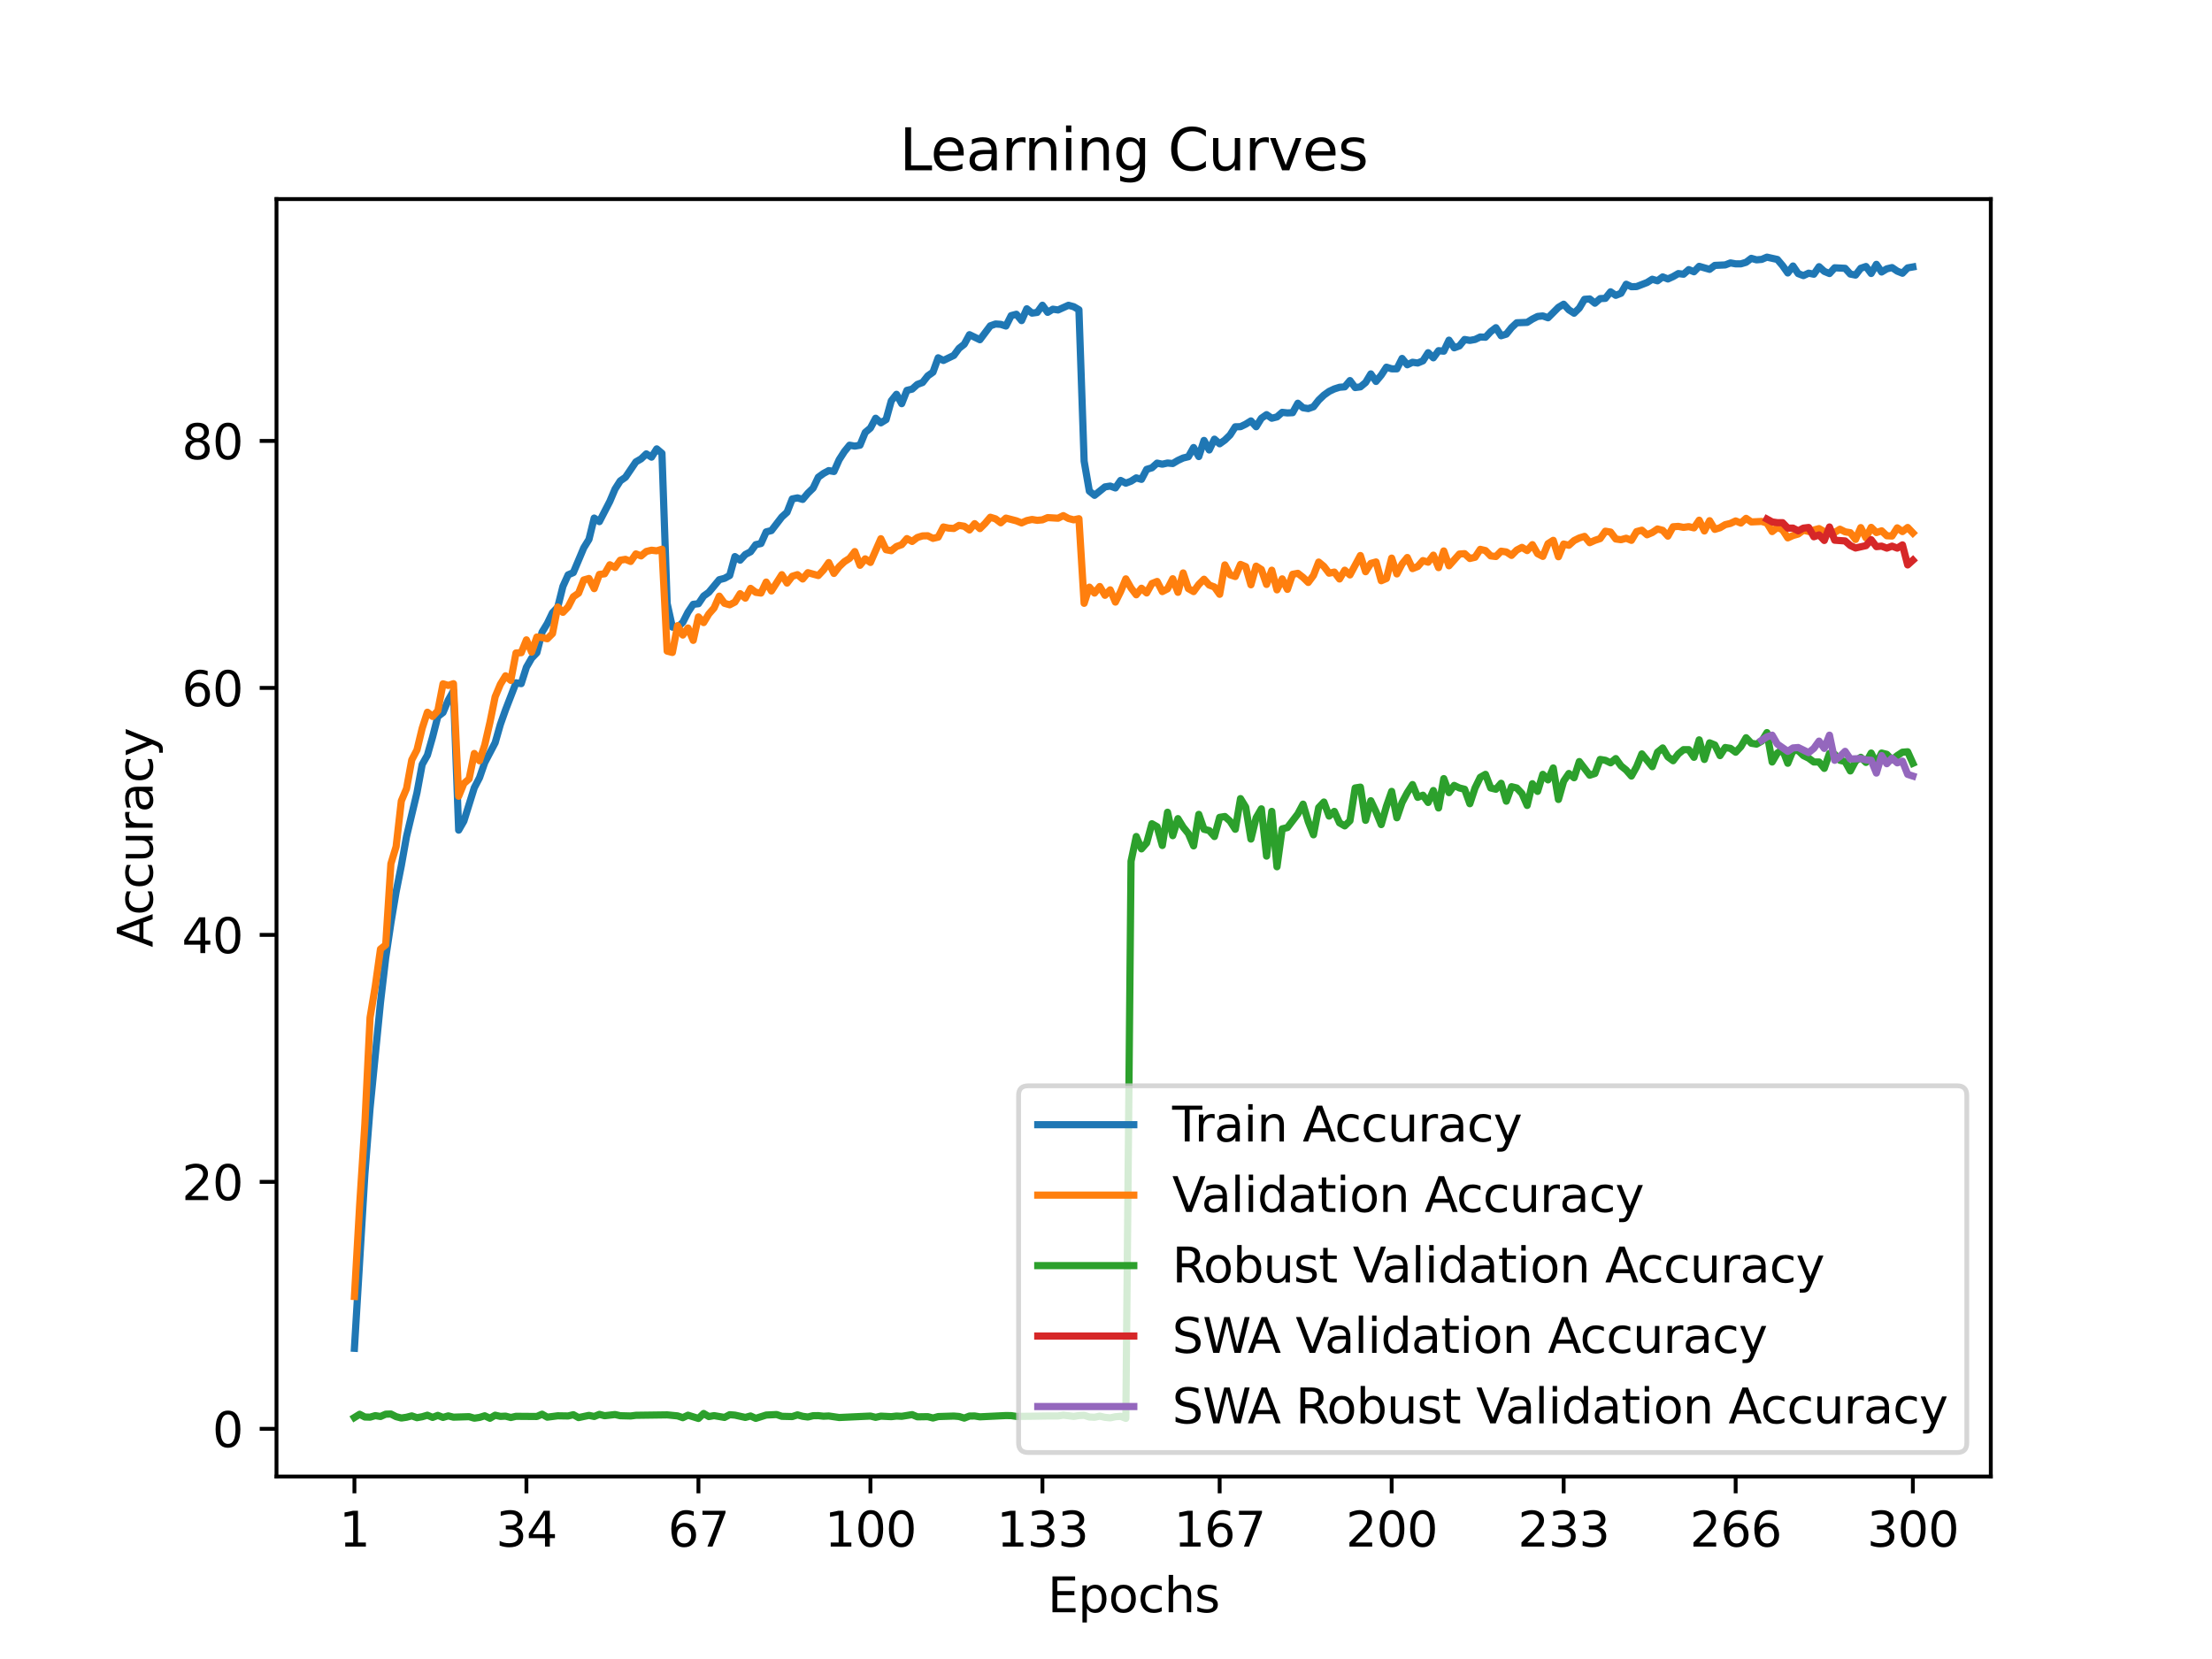 <?xml version="1.0" encoding="utf-8" standalone="no"?>
<!DOCTYPE svg PUBLIC "-//W3C//DTD SVG 1.1//EN"
  "http://www.w3.org/Graphics/SVG/1.1/DTD/svg11.dtd">
<svg xmlns:xlink="http://www.w3.org/1999/xlink" width="460.8pt" height="345.6pt" viewBox="0 0 460.8 345.6" xmlns="http://www.w3.org/2000/svg" version="1.1">
 <defs>
  <style type="text/css">*{stroke-linejoin: round; stroke-linecap: butt}</style>
 </defs>
 <g id="figure_1">
  <g id="patch_1">
   <path d="M 0 345.6 
L 460.8 345.6 
L 460.8 0 
L 0 0 
z
" style="fill: #ffffff"/>
  </g>
  <g id="axes_1">
   <g id="patch_2">
    <path d="M 57.6 307.584 
L 414.72 307.584 
L 414.72 41.472 
L 57.6 41.472 
z
" style="fill: #ffffff"/>
   </g>
   <g id="matplotlib.axis_1">
    <g id="xtick_1">
     <g id="line2d_1">
      <defs>
       <path id="m3e222217f7" d="M 0 0 
L 0 3.5 
" style="stroke: #000000; stroke-width: 0.8"/>
      </defs>
      <g>
       <use xlink:href="#m3e222217f7" x="73.833" y="307.584" style="stroke: #000000; stroke-width: 0.8"/>
      </g>
     </g>
     <g id="text_1">
      <!-- 1 -->
      <g transform="translate(70.651 322.182) scale(0.1 -0.1)">
       <defs>
        <path id="DejaVuSans-31" d="M 794 531 
L 1825 531 
L 1825 4091 
L 703 3866 
L 703 4441 
L 1819 4666 
L 2450 4666 
L 2450 531 
L 3481 531 
L 3481 0 
L 794 0 
L 794 531 
z
" transform="scale(0.016)"/>
       </defs>
       <use xlink:href="#DejaVuSans-31"/>
      </g>
     </g>
    </g>
    <g id="xtick_2">
     <g id="line2d_2">
      <g>
       <use xlink:href="#m3e222217f7" x="109.664" y="307.584" style="stroke: #000000; stroke-width: 0.8"/>
      </g>
     </g>
     <g id="text_2">
      <!-- 34 -->
      <g transform="translate(103.302 322.182) scale(0.1 -0.1)">
       <defs>
        <path id="DejaVuSans-33" d="M 2597 2516 
Q 3050 2419 3304 2112 
Q 3559 1806 3559 1356 
Q 3559 666 3084 287 
Q 2609 -91 1734 -91 
Q 1441 -91 1130 -33 
Q 819 25 488 141 
L 488 750 
Q 750 597 1062 519 
Q 1375 441 1716 441 
Q 2309 441 2620 675 
Q 2931 909 2931 1356 
Q 2931 1769 2642 2001 
Q 2353 2234 1838 2234 
L 1294 2234 
L 1294 2753 
L 1863 2753 
Q 2328 2753 2575 2939 
Q 2822 3125 2822 3475 
Q 2822 3834 2567 4026 
Q 2313 4219 1838 4219 
Q 1578 4219 1281 4162 
Q 984 4106 628 3988 
L 628 4550 
Q 988 4650 1302 4700 
Q 1616 4750 1894 4750 
Q 2613 4750 3031 4423 
Q 3450 4097 3450 3541 
Q 3450 3153 3228 2886 
Q 3006 2619 2597 2516 
z
" transform="scale(0.016)"/>
        <path id="DejaVuSans-34" d="M 2419 4116 
L 825 1625 
L 2419 1625 
L 2419 4116 
z
M 2253 4666 
L 3047 4666 
L 3047 1625 
L 3713 1625 
L 3713 1100 
L 3047 1100 
L 3047 0 
L 2419 0 
L 2419 1100 
L 313 1100 
L 313 1709 
L 2253 4666 
z
" transform="scale(0.016)"/>
       </defs>
       <use xlink:href="#DejaVuSans-33"/>
       <use xlink:href="#DejaVuSans-34" x="63.623"/>
      </g>
     </g>
    </g>
    <g id="xtick_3">
     <g id="line2d_3">
      <g>
       <use xlink:href="#m3e222217f7" x="145.496" y="307.584" style="stroke: #000000; stroke-width: 0.8"/>
      </g>
     </g>
     <g id="text_3">
      <!-- 67 -->
      <g transform="translate(139.133 322.182) scale(0.1 -0.1)">
       <defs>
        <path id="DejaVuSans-36" d="M 2113 2584 
Q 1688 2584 1439 2293 
Q 1191 2003 1191 1497 
Q 1191 994 1439 701 
Q 1688 409 2113 409 
Q 2538 409 2786 701 
Q 3034 994 3034 1497 
Q 3034 2003 2786 2293 
Q 2538 2584 2113 2584 
z
M 3366 4563 
L 3366 3988 
Q 3128 4100 2886 4159 
Q 2644 4219 2406 4219 
Q 1781 4219 1451 3797 
Q 1122 3375 1075 2522 
Q 1259 2794 1537 2939 
Q 1816 3084 2150 3084 
Q 2853 3084 3261 2657 
Q 3669 2231 3669 1497 
Q 3669 778 3244 343 
Q 2819 -91 2113 -91 
Q 1303 -91 875 529 
Q 447 1150 447 2328 
Q 447 3434 972 4092 
Q 1497 4750 2381 4750 
Q 2619 4750 2861 4703 
Q 3103 4656 3366 4563 
z
" transform="scale(0.016)"/>
        <path id="DejaVuSans-37" d="M 525 4666 
L 3525 4666 
L 3525 4397 
L 1831 0 
L 1172 0 
L 2766 4134 
L 525 4134 
L 525 4666 
z
" transform="scale(0.016)"/>
       </defs>
       <use xlink:href="#DejaVuSans-36"/>
       <use xlink:href="#DejaVuSans-37" x="63.623"/>
      </g>
     </g>
    </g>
    <g id="xtick_4">
     <g id="line2d_4">
      <g>
       <use xlink:href="#m3e222217f7" x="181.327" y="307.584" style="stroke: #000000; stroke-width: 0.8"/>
      </g>
     </g>
     <g id="text_4">
      <!-- 100 -->
      <g transform="translate(171.783 322.182) scale(0.1 -0.1)">
       <defs>
        <path id="DejaVuSans-30" d="M 2034 4250 
Q 1547 4250 1301 3770 
Q 1056 3291 1056 2328 
Q 1056 1369 1301 889 
Q 1547 409 2034 409 
Q 2525 409 2770 889 
Q 3016 1369 3016 2328 
Q 3016 3291 2770 3770 
Q 2525 4250 2034 4250 
z
M 2034 4750 
Q 2819 4750 3233 4129 
Q 3647 3509 3647 2328 
Q 3647 1150 3233 529 
Q 2819 -91 2034 -91 
Q 1250 -91 836 529 
Q 422 1150 422 2328 
Q 422 3509 836 4129 
Q 1250 4750 2034 4750 
z
" transform="scale(0.016)"/>
       </defs>
       <use xlink:href="#DejaVuSans-31"/>
       <use xlink:href="#DejaVuSans-30" x="63.623"/>
       <use xlink:href="#DejaVuSans-30" x="127.246"/>
      </g>
     </g>
    </g>
    <g id="xtick_5">
     <g id="line2d_5">
      <g>
       <use xlink:href="#m3e222217f7" x="217.158" y="307.584" style="stroke: #000000; stroke-width: 0.8"/>
      </g>
     </g>
     <g id="text_5">
      <!-- 133 -->
      <g transform="translate(207.615 322.182) scale(0.1 -0.1)">
       <use xlink:href="#DejaVuSans-31"/>
       <use xlink:href="#DejaVuSans-33" x="63.623"/>
       <use xlink:href="#DejaVuSans-33" x="127.246"/>
      </g>
     </g>
    </g>
    <g id="xtick_6">
     <g id="line2d_6">
      <g>
       <use xlink:href="#m3e222217f7" x="254.076" y="307.584" style="stroke: #000000; stroke-width: 0.8"/>
      </g>
     </g>
     <g id="text_6">
      <!-- 167 -->
      <g transform="translate(244.532 322.182) scale(0.1 -0.1)">
       <use xlink:href="#DejaVuSans-31"/>
       <use xlink:href="#DejaVuSans-36" x="63.623"/>
       <use xlink:href="#DejaVuSans-37" x="127.246"/>
      </g>
     </g>
    </g>
    <g id="xtick_7">
     <g id="line2d_7">
      <g>
       <use xlink:href="#m3e222217f7" x="289.907" y="307.584" style="stroke: #000000; stroke-width: 0.8"/>
      </g>
     </g>
     <g id="text_7">
      <!-- 200 -->
      <g transform="translate(280.363 322.182) scale(0.1 -0.1)">
       <defs>
        <path id="DejaVuSans-32" d="M 1228 531 
L 3431 531 
L 3431 0 
L 469 0 
L 469 531 
Q 828 903 1448 1529 
Q 2069 2156 2228 2338 
Q 2531 2678 2651 2914 
Q 2772 3150 2772 3378 
Q 2772 3750 2511 3984 
Q 2250 4219 1831 4219 
Q 1534 4219 1204 4116 
Q 875 4013 500 3803 
L 500 4441 
Q 881 4594 1212 4672 
Q 1544 4750 1819 4750 
Q 2544 4750 2975 4387 
Q 3406 4025 3406 3419 
Q 3406 3131 3298 2873 
Q 3191 2616 2906 2266 
Q 2828 2175 2409 1742 
Q 1991 1309 1228 531 
z
" transform="scale(0.016)"/>
       </defs>
       <use xlink:href="#DejaVuSans-32"/>
       <use xlink:href="#DejaVuSans-30" x="63.623"/>
       <use xlink:href="#DejaVuSans-30" x="127.246"/>
      </g>
     </g>
    </g>
    <g id="xtick_8">
     <g id="line2d_8">
      <g>
       <use xlink:href="#m3e222217f7" x="325.739" y="307.584" style="stroke: #000000; stroke-width: 0.8"/>
      </g>
     </g>
     <g id="text_8">
      <!-- 233 -->
      <g transform="translate(316.195 322.182) scale(0.1 -0.1)">
       <use xlink:href="#DejaVuSans-32"/>
       <use xlink:href="#DejaVuSans-33" x="63.623"/>
       <use xlink:href="#DejaVuSans-33" x="127.246"/>
      </g>
     </g>
    </g>
    <g id="xtick_9">
     <g id="line2d_9">
      <g>
       <use xlink:href="#m3e222217f7" x="361.57" y="307.584" style="stroke: #000000; stroke-width: 0.8"/>
      </g>
     </g>
     <g id="text_9">
      <!-- 266 -->
      <g transform="translate(352.026 322.182) scale(0.1 -0.1)">
       <use xlink:href="#DejaVuSans-32"/>
       <use xlink:href="#DejaVuSans-36" x="63.623"/>
       <use xlink:href="#DejaVuSans-36" x="127.246"/>
      </g>
     </g>
    </g>
    <g id="xtick_10">
     <g id="line2d_10">
      <g>
       <use xlink:href="#m3e222217f7" x="398.487" y="307.584" style="stroke: #000000; stroke-width: 0.8"/>
      </g>
     </g>
     <g id="text_10">
      <!-- 300 -->
      <g transform="translate(388.944 322.182) scale(0.1 -0.1)">
       <use xlink:href="#DejaVuSans-33"/>
       <use xlink:href="#DejaVuSans-30" x="63.623"/>
       <use xlink:href="#DejaVuSans-30" x="127.246"/>
      </g>
     </g>
    </g>
    <g id="text_11">
     <!-- Epochs -->
     <g transform="translate(218.244 335.861) scale(0.1 -0.1)">
      <defs>
       <path id="DejaVuSans-45" d="M 628 4666 
L 3578 4666 
L 3578 4134 
L 1259 4134 
L 1259 2753 
L 3481 2753 
L 3481 2222 
L 1259 2222 
L 1259 531 
L 3634 531 
L 3634 0 
L 628 0 
L 628 4666 
z
" transform="scale(0.016)"/>
       <path id="DejaVuSans-70" d="M 1159 525 
L 1159 -1331 
L 581 -1331 
L 581 3500 
L 1159 3500 
L 1159 2969 
Q 1341 3281 1617 3432 
Q 1894 3584 2278 3584 
Q 2916 3584 3314 3078 
Q 3713 2572 3713 1747 
Q 3713 922 3314 415 
Q 2916 -91 2278 -91 
Q 1894 -91 1617 61 
Q 1341 213 1159 525 
z
M 3116 1747 
Q 3116 2381 2855 2742 
Q 2594 3103 2138 3103 
Q 1681 3103 1420 2742 
Q 1159 2381 1159 1747 
Q 1159 1113 1420 752 
Q 1681 391 2138 391 
Q 2594 391 2855 752 
Q 3116 1113 3116 1747 
z
" transform="scale(0.016)"/>
       <path id="DejaVuSans-6f" d="M 1959 3097 
Q 1497 3097 1228 2736 
Q 959 2375 959 1747 
Q 959 1119 1226 758 
Q 1494 397 1959 397 
Q 2419 397 2687 759 
Q 2956 1122 2956 1747 
Q 2956 2369 2687 2733 
Q 2419 3097 1959 3097 
z
M 1959 3584 
Q 2709 3584 3137 3096 
Q 3566 2609 3566 1747 
Q 3566 888 3137 398 
Q 2709 -91 1959 -91 
Q 1206 -91 779 398 
Q 353 888 353 1747 
Q 353 2609 779 3096 
Q 1206 3584 1959 3584 
z
" transform="scale(0.016)"/>
       <path id="DejaVuSans-63" d="M 3122 3366 
L 3122 2828 
Q 2878 2963 2633 3030 
Q 2388 3097 2138 3097 
Q 1578 3097 1268 2742 
Q 959 2388 959 1747 
Q 959 1106 1268 751 
Q 1578 397 2138 397 
Q 2388 397 2633 464 
Q 2878 531 3122 666 
L 3122 134 
Q 2881 22 2623 -34 
Q 2366 -91 2075 -91 
Q 1284 -91 818 406 
Q 353 903 353 1747 
Q 353 2603 823 3093 
Q 1294 3584 2113 3584 
Q 2378 3584 2631 3529 
Q 2884 3475 3122 3366 
z
" transform="scale(0.016)"/>
       <path id="DejaVuSans-68" d="M 3513 2113 
L 3513 0 
L 2938 0 
L 2938 2094 
Q 2938 2591 2744 2837 
Q 2550 3084 2163 3084 
Q 1697 3084 1428 2787 
Q 1159 2491 1159 1978 
L 1159 0 
L 581 0 
L 581 4863 
L 1159 4863 
L 1159 2956 
Q 1366 3272 1645 3428 
Q 1925 3584 2291 3584 
Q 2894 3584 3203 3211 
Q 3513 2838 3513 2113 
z
" transform="scale(0.016)"/>
       <path id="DejaVuSans-73" d="M 2834 3397 
L 2834 2853 
Q 2591 2978 2328 3040 
Q 2066 3103 1784 3103 
Q 1356 3103 1142 2972 
Q 928 2841 928 2578 
Q 928 2378 1081 2264 
Q 1234 2150 1697 2047 
L 1894 2003 
Q 2506 1872 2764 1633 
Q 3022 1394 3022 966 
Q 3022 478 2636 193 
Q 2250 -91 1575 -91 
Q 1294 -91 989 -36 
Q 684 19 347 128 
L 347 722 
Q 666 556 975 473 
Q 1284 391 1588 391 
Q 1994 391 2212 530 
Q 2431 669 2431 922 
Q 2431 1156 2273 1281 
Q 2116 1406 1581 1522 
L 1381 1569 
Q 847 1681 609 1914 
Q 372 2147 372 2553 
Q 372 3047 722 3315 
Q 1072 3584 1716 3584 
Q 2034 3584 2315 3537 
Q 2597 3491 2834 3397 
z
" transform="scale(0.016)"/>
      </defs>
      <use xlink:href="#DejaVuSans-45"/>
      <use xlink:href="#DejaVuSans-70" x="63.184"/>
      <use xlink:href="#DejaVuSans-6f" x="126.66"/>
      <use xlink:href="#DejaVuSans-63" x="187.842"/>
      <use xlink:href="#DejaVuSans-68" x="242.822"/>
      <use xlink:href="#DejaVuSans-73" x="306.201"/>
     </g>
    </g>
   </g>
   <g id="matplotlib.axis_2">
    <g id="ytick_1">
     <g id="line2d_11">
      <defs>
       <path id="m1fdce0467f" d="M 0 0 
L -3.5 0 
" style="stroke: #000000; stroke-width: 0.8"/>
      </defs>
      <g>
       <use xlink:href="#m1fdce0467f" x="57.6" y="297.652" style="stroke: #000000; stroke-width: 0.8"/>
      </g>
     </g>
     <g id="text_12">
      <!-- 0 -->
      <g transform="translate(44.237 301.452) scale(0.1 -0.1)">
       <use xlink:href="#DejaVuSans-30"/>
      </g>
     </g>
    </g>
    <g id="ytick_2">
     <g id="line2d_12">
      <g>
       <use xlink:href="#m1fdce0467f" x="57.6" y="246.203" style="stroke: #000000; stroke-width: 0.8"/>
      </g>
     </g>
     <g id="text_13">
      <!-- 20 -->
      <g transform="translate(37.875 250.002) scale(0.1 -0.1)">
       <use xlink:href="#DejaVuSans-32"/>
       <use xlink:href="#DejaVuSans-30" x="63.623"/>
      </g>
     </g>
    </g>
    <g id="ytick_3">
     <g id="line2d_13">
      <g>
       <use xlink:href="#m1fdce0467f" x="57.6" y="194.753" style="stroke: #000000; stroke-width: 0.8"/>
      </g>
     </g>
     <g id="text_14">
      <!-- 40 -->
      <g transform="translate(37.875 198.552) scale(0.1 -0.1)">
       <use xlink:href="#DejaVuSans-34"/>
       <use xlink:href="#DejaVuSans-30" x="63.623"/>
      </g>
     </g>
    </g>
    <g id="ytick_4">
     <g id="line2d_14">
      <g>
       <use xlink:href="#m1fdce0467f" x="57.6" y="143.303" style="stroke: #000000; stroke-width: 0.8"/>
      </g>
     </g>
     <g id="text_15">
      <!-- 60 -->
      <g transform="translate(37.875 147.102) scale(0.1 -0.1)">
       <use xlink:href="#DejaVuSans-36"/>
       <use xlink:href="#DejaVuSans-30" x="63.623"/>
      </g>
     </g>
    </g>
    <g id="ytick_5">
     <g id="line2d_15">
      <g>
       <use xlink:href="#m1fdce0467f" x="57.6" y="91.853" style="stroke: #000000; stroke-width: 0.8"/>
      </g>
     </g>
     <g id="text_16">
      <!-- 80 -->
      <g transform="translate(37.875 95.652) scale(0.1 -0.1)">
       <defs>
        <path id="DejaVuSans-38" d="M 2034 2216 
Q 1584 2216 1326 1975 
Q 1069 1734 1069 1313 
Q 1069 891 1326 650 
Q 1584 409 2034 409 
Q 2484 409 2743 651 
Q 3003 894 3003 1313 
Q 3003 1734 2745 1975 
Q 2488 2216 2034 2216 
z
M 1403 2484 
Q 997 2584 770 2862 
Q 544 3141 544 3541 
Q 544 4100 942 4425 
Q 1341 4750 2034 4750 
Q 2731 4750 3128 4425 
Q 3525 4100 3525 3541 
Q 3525 3141 3298 2862 
Q 3072 2584 2669 2484 
Q 3125 2378 3379 2068 
Q 3634 1759 3634 1313 
Q 3634 634 3220 271 
Q 2806 -91 2034 -91 
Q 1263 -91 848 271 
Q 434 634 434 1313 
Q 434 1759 690 2068 
Q 947 2378 1403 2484 
z
M 1172 3481 
Q 1172 3119 1398 2916 
Q 1625 2713 2034 2713 
Q 2441 2713 2670 2916 
Q 2900 3119 2900 3481 
Q 2900 3844 2670 4047 
Q 2441 4250 2034 4250 
Q 1625 4250 1398 4047 
Q 1172 3844 1172 3481 
z
" transform="scale(0.016)"/>
       </defs>
       <use xlink:href="#DejaVuSans-38"/>
       <use xlink:href="#DejaVuSans-30" x="63.623"/>
      </g>
     </g>
    </g>
    <g id="text_17">
     <!-- Accuracy -->
     <g transform="translate(31.795 197.356) rotate(-90) scale(0.1 -0.1)">
      <defs>
       <path id="DejaVuSans-41" d="M 2188 4044 
L 1331 1722 
L 3047 1722 
L 2188 4044 
z
M 1831 4666 
L 2547 4666 
L 4325 0 
L 3669 0 
L 3244 1197 
L 1141 1197 
L 716 0 
L 50 0 
L 1831 4666 
z
" transform="scale(0.016)"/>
       <path id="DejaVuSans-75" d="M 544 1381 
L 544 3500 
L 1119 3500 
L 1119 1403 
Q 1119 906 1312 657 
Q 1506 409 1894 409 
Q 2359 409 2629 706 
Q 2900 1003 2900 1516 
L 2900 3500 
L 3475 3500 
L 3475 0 
L 2900 0 
L 2900 538 
Q 2691 219 2414 64 
Q 2138 -91 1772 -91 
Q 1169 -91 856 284 
Q 544 659 544 1381 
z
M 1991 3584 
L 1991 3584 
z
" transform="scale(0.016)"/>
       <path id="DejaVuSans-72" d="M 2631 2963 
Q 2534 3019 2420 3045 
Q 2306 3072 2169 3072 
Q 1681 3072 1420 2755 
Q 1159 2438 1159 1844 
L 1159 0 
L 581 0 
L 581 3500 
L 1159 3500 
L 1159 2956 
Q 1341 3275 1631 3429 
Q 1922 3584 2338 3584 
Q 2397 3584 2469 3576 
Q 2541 3569 2628 3553 
L 2631 2963 
z
" transform="scale(0.016)"/>
       <path id="DejaVuSans-61" d="M 2194 1759 
Q 1497 1759 1228 1600 
Q 959 1441 959 1056 
Q 959 750 1161 570 
Q 1363 391 1709 391 
Q 2188 391 2477 730 
Q 2766 1069 2766 1631 
L 2766 1759 
L 2194 1759 
z
M 3341 1997 
L 3341 0 
L 2766 0 
L 2766 531 
Q 2569 213 2275 61 
Q 1981 -91 1556 -91 
Q 1019 -91 701 211 
Q 384 513 384 1019 
Q 384 1609 779 1909 
Q 1175 2209 1959 2209 
L 2766 2209 
L 2766 2266 
Q 2766 2663 2505 2880 
Q 2244 3097 1772 3097 
Q 1472 3097 1187 3025 
Q 903 2953 641 2809 
L 641 3341 
Q 956 3463 1253 3523 
Q 1550 3584 1831 3584 
Q 2591 3584 2966 3190 
Q 3341 2797 3341 1997 
z
" transform="scale(0.016)"/>
       <path id="DejaVuSans-79" d="M 2059 -325 
Q 1816 -950 1584 -1140 
Q 1353 -1331 966 -1331 
L 506 -1331 
L 506 -850 
L 844 -850 
Q 1081 -850 1212 -737 
Q 1344 -625 1503 -206 
L 1606 56 
L 191 3500 
L 800 3500 
L 1894 763 
L 2988 3500 
L 3597 3500 
L 2059 -325 
z
" transform="scale(0.016)"/>
      </defs>
      <use xlink:href="#DejaVuSans-41"/>
      <use xlink:href="#DejaVuSans-63" x="66.658"/>
      <use xlink:href="#DejaVuSans-63" x="121.639"/>
      <use xlink:href="#DejaVuSans-75" x="176.619"/>
      <use xlink:href="#DejaVuSans-72" x="239.998"/>
      <use xlink:href="#DejaVuSans-61" x="281.111"/>
      <use xlink:href="#DejaVuSans-63" x="342.391"/>
      <use xlink:href="#DejaVuSans-79" x="397.371"/>
     </g>
    </g>
   </g>
   <g id="line2d_16">
    <path d="M 73.833 280.873 
L 76.004 244.691 
L 77.09 230.851 
L 79.262 208.824 
L 80.348 199.544 
L 81.433 192.264 
L 82.519 185.788 
L 83.605 180.321 
L 84.691 174.224 
L 86.862 165.143 
L 87.948 159.259 
L 89.034 157.317 
L 90.12 153.516 
L 91.206 149.265 
L 92.291 148.429 
L 93.377 145.869 
L 94.463 143.933 
L 95.549 172.932 
L 96.635 171.047 
L 98.806 164.095 
L 99.892 162.011 
L 100.978 158.867 
L 103.149 154.725 
L 104.235 150.918 
L 105.321 147.85 
L 107.493 142.242 
L 108.578 142.415 
L 109.664 138.994 
L 110.75 137.11 
L 111.836 135.971 
L 112.922 131.682 
L 114.007 129.9 
L 115.093 127.649 
L 116.179 126.505 
L 117.265 122.157 
L 118.351 119.752 
L 119.436 119.282 
L 121.608 114.124 
L 122.694 112.362 
L 123.78 107.925 
L 124.865 108.664 
L 127.037 104.452 
L 128.123 101.886 
L 129.209 100.182 
L 130.294 99.423 
L 132.466 96.22 
L 133.552 95.59 
L 134.638 94.554 
L 135.723 95.23 
L 136.809 93.512 
L 137.895 94.432 
L 138.981 125.714 
L 140.067 130.64 
L 141.152 130.685 
L 142.238 129.656 
L 143.324 127.521 
L 144.41 125.894 
L 145.496 125.765 
L 146.581 124.164 
L 147.667 123.379 
L 149.839 120.761 
L 150.925 120.479 
L 152.01 119.887 
L 153.096 115.945 
L 154.182 116.691 
L 155.268 115.507 
L 156.354 114.948 
L 157.439 113.462 
L 158.525 113.224 
L 159.611 110.8 
L 160.697 110.529 
L 162.868 107.7 
L 163.954 106.716 
L 165.04 103.937 
L 166.126 103.719 
L 167.212 104.034 
L 168.297 102.741 
L 169.383 101.686 
L 170.469 99.41 
L 171.555 98.625 
L 172.641 98.034 
L 173.726 98.22 
L 174.812 95.77 
L 175.898 94.072 
L 176.984 92.741 
L 178.07 92.934 
L 179.155 92.741 
L 180.241 90.085 
L 181.327 89.171 
L 182.413 87.126 
L 183.499 88.084 
L 184.584 87.416 
L 185.67 83.499 
L 186.756 82.142 
L 187.842 84.091 
L 188.928 81.319 
L 190.013 81.062 
L 191.099 80.084 
L 192.185 79.685 
L 193.271 78.303 
L 194.357 77.531 
L 195.442 74.534 
L 196.528 75.087 
L 198.7 74.039 
L 199.786 72.566 
L 200.871 71.711 
L 201.957 69.723 
L 204.129 70.772 
L 206.3 67.877 
L 207.386 67.492 
L 208.472 67.569 
L 209.558 67.916 
L 210.644 65.749 
L 211.729 65.466 
L 212.815 66.784 
L 213.901 64.327 
L 214.987 65.228 
L 216.073 65.08 
L 217.158 63.588 
L 218.244 65.067 
L 219.33 64.411 
L 220.416 64.572 
L 222.587 63.594 
L 223.673 63.89 
L 224.759 64.52 
L 225.845 96.072 
L 226.931 102.31 
L 228.016 103.185 
L 230.188 101.429 
L 231.274 101.256 
L 232.36 101.648 
L 233.445 100.085 
L 234.531 100.657 
L 235.617 100.239 
L 236.703 99.551 
L 237.789 99.86 
L 238.875 97.776 
L 239.96 97.455 
L 241.046 96.477 
L 242.132 96.702 
L 243.218 96.458 
L 244.304 96.561 
L 245.389 95.911 
L 246.475 95.41 
L 247.561 95.146 
L 248.647 93.229 
L 249.733 95.107 
L 250.818 91.75 
L 251.904 93.737 
L 252.99 91.487 
L 254.076 92.451 
L 255.162 91.673 
L 256.247 90.612 
L 257.333 88.908 
L 258.419 88.888 
L 259.505 88.361 
L 260.591 87.686 
L 261.676 88.895 
L 262.762 87.133 
L 263.848 86.38 
L 264.934 87.126 
L 266.02 86.85 
L 267.105 85.898 
L 268.191 86.02 
L 269.277 85.969 
L 270.363 84.001 
L 271.449 84.946 
L 272.534 85.12 
L 273.62 84.74 
L 274.706 83.357 
L 275.792 82.316 
L 276.878 81.537 
L 277.963 81.023 
L 279.049 80.676 
L 280.135 80.586 
L 281.221 79.28 
L 282.307 80.734 
L 283.392 80.592 
L 284.478 79.692 
L 285.564 77.891 
L 286.65 79.46 
L 287.736 78.148 
L 288.821 76.489 
L 289.907 76.83 
L 290.993 76.836 
L 292.079 74.669 
L 293.165 75.987 
L 294.25 75.466 
L 295.336 75.621 
L 296.422 75.171 
L 297.508 73.473 
L 298.594 74.54 
L 299.679 73.055 
L 300.765 73.158 
L 301.851 70.862 
L 302.937 72.457 
L 304.023 72.058 
L 305.108 70.72 
L 306.194 70.913 
L 307.28 70.72 
L 308.366 70.199 
L 309.452 70.251 
L 310.537 69.093 
L 311.623 68.263 
L 312.709 69.942 
L 313.795 69.607 
L 314.881 68.257 
L 315.966 67.241 
L 318.138 67.157 
L 319.224 66.469 
L 320.31 65.922 
L 321.395 65.813 
L 322.481 66.199 
L 324.653 64.025 
L 325.739 63.376 
L 326.824 64.546 
L 327.91 65.247 
L 328.996 64.186 
L 330.082 62.353 
L 331.168 62.276 
L 332.253 63.163 
L 333.339 62.205 
L 334.425 62.154 
L 335.511 60.79 
L 336.597 61.523 
L 337.682 61.093 
L 338.768 59.215 
L 339.854 59.729 
L 340.94 59.697 
L 343.111 58.854 
L 344.197 58.173 
L 345.283 58.494 
L 346.369 57.684 
L 347.455 58.115 
L 348.54 57.62 
L 349.626 56.989 
L 350.712 57.124 
L 351.798 56.166 
L 352.884 56.61 
L 353.969 55.485 
L 356.141 56.108 
L 357.227 55.285 
L 359.398 55.189 
L 360.484 54.771 
L 361.57 54.964 
L 362.656 54.964 
L 363.742 54.642 
L 364.827 53.819 
L 365.913 54.128 
L 366.999 54.037 
L 368.085 53.568 
L 370.256 54.05 
L 371.342 55.33 
L 372.428 56.861 
L 373.514 55.414 
L 374.6 57.002 
L 375.685 57.414 
L 376.771 56.906 
L 377.857 57.124 
L 378.943 55.555 
L 380.029 56.533 
L 381.114 56.983 
L 382.2 55.787 
L 384.372 55.896 
L 385.458 57.092 
L 386.543 57.305 
L 387.629 55.89 
L 388.715 55.517 
L 389.801 56.97 
L 390.887 55.066 
L 391.972 56.661 
L 393.058 56.005 
L 394.144 55.742 
L 395.23 56.481 
L 396.316 56.919 
L 397.401 55.806 
L 398.487 55.613 
L 398.487 55.613 
" clip-path="url(#pd3b2eaaeaf)" style="fill: none; stroke: #1f77b4; stroke-width: 1.5; stroke-linecap: square"/>
   </g>
   <g id="line2d_17">
    <path d="M 73.833 270.075 
L 74.919 251.116 
L 76.004 234.241 
L 77.09 211.989 
L 78.176 205.429 
L 79.262 197.711 
L 80.348 196.837 
L 81.433 179.935 
L 82.519 176.359 
L 83.605 166.841 
L 84.691 164.269 
L 85.777 158.301 
L 86.862 156.217 
L 87.948 151.715 
L 89.034 148.371 
L 90.12 149.245 
L 91.206 148.062 
L 92.291 142.454 
L 93.377 142.788 
L 94.463 142.428 
L 95.549 165.864 
L 96.635 163.214 
L 97.72 162.262 
L 98.806 156.963 
L 99.892 158.481 
L 100.978 155.214 
L 102.064 150.48 
L 103.149 145.155 
L 104.235 142.557 
L 105.321 140.782 
L 106.407 141.734 
L 107.493 136.023 
L 108.578 135.971 
L 109.664 133.296 
L 110.75 135.843 
L 111.836 132.704 
L 112.922 132.807 
L 114.007 133.064 
L 115.093 131.984 
L 116.179 126.453 
L 117.265 127.559 
L 118.351 126.427 
L 119.436 124.318 
L 120.522 123.572 
L 121.608 120.819 
L 122.694 120.511 
L 123.78 122.62 
L 124.865 119.662 
L 125.951 119.533 
L 127.037 117.655 
L 128.123 118.221 
L 129.209 116.703 
L 130.294 116.523 
L 131.38 116.961 
L 132.466 115.391 
L 133.552 115.803 
L 134.638 114.877 
L 135.723 114.62 
L 136.809 114.748 
L 137.895 114.414 
L 138.981 135.637 
L 140.067 135.92 
L 141.152 130.338 
L 142.238 132.293 
L 143.324 130.826 
L 144.41 133.399 
L 145.496 128.511 
L 146.581 129.694 
L 147.667 127.894 
L 148.753 126.659 
L 149.839 124.189 
L 150.925 125.681 
L 152.01 125.99 
L 153.096 125.424 
L 154.182 123.675 
L 155.268 124.601 
L 156.354 122.569 
L 157.439 123.392 
L 158.525 123.546 
L 159.611 121.257 
L 160.697 123.109 
L 162.868 119.713 
L 163.954 121.463 
L 165.04 120.048 
L 166.126 119.713 
L 167.212 120.614 
L 168.297 119.302 
L 170.469 119.893 
L 171.555 118.736 
L 172.641 117.192 
L 173.726 119.456 
L 174.812 118.041 
L 175.898 117.012 
L 176.984 116.318 
L 178.07 114.903 
L 179.155 117.758 
L 180.241 116.42 
L 181.327 117.166 
L 183.499 112.227 
L 184.584 114.517 
L 185.67 114.723 
L 186.756 113.848 
L 187.842 113.462 
L 188.928 112.202 
L 190.013 112.793 
L 191.099 111.97 
L 192.185 111.636 
L 193.271 111.61 
L 194.357 112.15 
L 195.442 111.893 
L 196.528 109.783 
L 197.614 110.015 
L 198.7 110.092 
L 199.786 109.449 
L 200.871 109.629 
L 201.957 110.401 
L 203.043 109.089 
L 204.129 110.118 
L 205.215 109.037 
L 206.3 107.751 
L 207.386 108.086 
L 208.472 108.909 
L 209.558 107.931 
L 211.729 108.497 
L 212.815 108.934 
L 213.901 108.446 
L 214.987 108.214 
L 216.073 108.394 
L 217.158 108.291 
L 218.244 107.828 
L 220.416 107.957 
L 221.502 107.417 
L 222.587 108.008 
L 223.673 108.291 
L 224.759 108.06 
L 225.845 125.681 
L 226.931 122.311 
L 228.016 123.546 
L 229.102 122.183 
L 230.188 124.009 
L 231.274 122.877 
L 232.36 125.424 
L 233.445 123.238 
L 234.531 120.588 
L 235.617 122.491 
L 236.703 123.906 
L 237.789 122.543 
L 238.875 123.52 
L 239.96 121.565 
L 241.046 121.128 
L 242.132 123.238 
L 243.218 122.672 
L 244.304 120.562 
L 245.389 123.392 
L 246.475 119.353 
L 247.561 122.62 
L 248.647 123.238 
L 249.733 121.745 
L 250.818 120.665 
L 251.904 121.874 
L 252.99 122.286 
L 254.076 123.803 
L 255.162 117.681 
L 256.247 119.739 
L 257.333 120.099 
L 258.419 117.578 
L 259.505 118.041 
L 260.591 121.823 
L 261.676 117.938 
L 262.762 118.633 
L 263.848 121.745 
L 264.934 118.787 
L 266.02 122.877 
L 267.105 120.588 
L 268.191 122.774 
L 269.277 119.636 
L 270.363 119.43 
L 271.449 120.279 
L 272.534 121.334 
L 273.62 119.868 
L 274.706 117.089 
L 275.792 117.99 
L 276.878 119.405 
L 277.963 119.173 
L 279.049 120.614 
L 280.135 118.787 
L 281.221 119.765 
L 283.392 115.726 
L 284.478 119.096 
L 285.564 117.372 
L 286.65 117.064 
L 287.736 120.974 
L 288.821 120.511 
L 289.907 116.266 
L 290.993 119.559 
L 292.079 117.475 
L 293.165 116.137 
L 294.25 118.453 
L 295.336 118.015 
L 296.422 116.781 
L 297.508 117.115 
L 298.594 115.649 
L 299.679 118.247 
L 300.765 114.774 
L 301.851 117.861 
L 304.023 115.417 
L 305.108 115.34 
L 306.194 116.343 
L 307.28 116.086 
L 308.366 114.44 
L 309.452 114.697 
L 310.537 115.803 
L 311.623 115.932 
L 312.709 114.825 
L 313.795 114.98 
L 314.881 115.7 
L 315.966 114.594 
L 317.052 114.028 
L 318.138 114.697 
L 319.224 113.462 
L 320.31 115.34 
L 321.395 115.906 
L 322.481 113.256 
L 323.567 112.562 
L 324.653 115.983 
L 325.739 113.333 
L 326.824 113.591 
L 327.91 112.613 
L 328.996 112.073 
L 330.082 111.738 
L 331.168 113.05 
L 332.253 112.562 
L 333.339 112.202 
L 334.425 110.658 
L 335.511 110.838 
L 336.597 112.279 
L 337.682 112.433 
L 338.768 112.124 
L 339.854 112.562 
L 340.94 110.735 
L 342.026 110.452 
L 343.111 111.404 
L 344.197 110.941 
L 345.283 110.195 
L 346.369 110.478 
L 347.455 111.687 
L 348.54 109.732 
L 349.626 109.655 
L 350.712 109.861 
L 351.798 109.706 
L 352.884 109.963 
L 353.969 108.369 
L 355.055 110.607 
L 356.141 108.471 
L 357.227 110.272 
L 358.313 109.938 
L 359.398 109.295 
L 360.484 109.037 
L 361.57 108.523 
L 362.656 108.96 
L 363.742 107.983 
L 364.827 108.729 
L 366.999 108.626 
L 368.085 108.96 
L 369.171 110.735 
L 370.256 109.861 
L 371.342 110.375 
L 372.428 112.047 
L 373.514 111.558 
L 374.6 111.25 
L 375.685 110.452 
L 376.771 110.709 
L 378.943 110.118 
L 380.029 110.735 
L 381.114 110.658 
L 382.2 110.915 
L 383.286 110.246 
L 384.372 110.787 
L 385.458 110.967 
L 386.543 112.382 
L 387.629 109.912 
L 388.715 112.047 
L 389.801 109.861 
L 390.887 110.941 
L 391.972 110.581 
L 393.058 111.61 
L 394.144 111.661 
L 395.23 109.963 
L 396.316 110.735 
L 397.401 109.886 
L 398.487 111.018 
L 398.487 111.018 
" clip-path="url(#pd3b2eaaeaf)" style="fill: none; stroke: #ff7f0e; stroke-width: 1.5; stroke-linecap: square"/>
   </g>
   <g id="line2d_18">
    <path d="M 73.833 295.293 
L 74.919 294.619 
L 76.004 295.187 
L 77.09 295.222 
L 78.176 294.903 
L 79.262 295.08 
L 80.348 294.601 
L 81.433 294.566 
L 82.519 295.116 
L 83.605 295.399 
L 84.691 295.24 
L 85.777 294.956 
L 86.862 295.329 
L 87.948 295.133 
L 89.034 294.814 
L 90.12 295.275 
L 91.206 294.849 
L 92.291 295.275 
L 93.377 294.956 
L 94.463 295.222 
L 97.72 295.116 
L 98.806 295.435 
L 99.892 295.275 
L 100.978 294.938 
L 102.064 295.452 
L 103.149 294.814 
L 104.235 295.062 
L 105.321 295.009 
L 106.407 295.293 
L 107.493 295.045 
L 111.836 295.08 
L 112.922 294.601 
L 114.007 295.222 
L 116.179 294.938 
L 118.351 294.974 
L 119.436 294.708 
L 120.522 295.311 
L 122.694 294.849 
L 123.78 295.08 
L 124.865 294.637 
L 125.951 294.92 
L 128.123 294.672 
L 129.209 294.92 
L 131.38 294.974 
L 132.466 294.832 
L 138.981 294.743 
L 141.152 294.956 
L 142.238 295.329 
L 143.324 294.814 
L 145.496 295.488 
L 146.581 294.459 
L 147.667 295.098 
L 148.753 294.903 
L 150.925 295.275 
L 152.01 294.708 
L 153.096 294.796 
L 155.268 295.275 
L 156.354 294.974 
L 157.439 295.47 
L 159.611 294.779 
L 161.783 294.672 
L 162.868 295.045 
L 165.04 295.098 
L 166.126 294.743 
L 167.212 295.045 
L 168.297 295.187 
L 169.383 294.92 
L 170.469 294.903 
L 171.555 295.027 
L 172.641 294.974 
L 174.812 295.293 
L 181.327 294.991 
L 182.413 295.258 
L 183.499 295.009 
L 185.67 295.116 
L 186.756 294.991 
L 187.842 295.045 
L 190.013 294.69 
L 191.099 295.151 
L 193.271 295.116 
L 194.357 295.399 
L 195.442 295.098 
L 198.7 294.991 
L 199.786 295.08 
L 200.871 295.417 
L 201.957 294.991 
L 203.043 294.974 
L 204.129 295.151 
L 209.558 294.885 
L 210.644 294.903 
L 211.729 295.062 
L 214.987 295.027 
L 218.244 294.974 
L 220.416 294.974 
L 221.502 294.796 
L 223.673 295.062 
L 224.759 294.885 
L 225.845 294.832 
L 226.931 295.187 
L 228.016 295.24 
L 229.102 295.009 
L 230.188 295.258 
L 231.274 295.364 
L 232.36 295.133 
L 233.445 295.045 
L 234.531 295.47 
L 235.617 179.407 
L 236.703 174.262 
L 237.789 176.834 
L 238.875 175.592 
L 239.96 171.6 
L 241.046 172.221 
L 242.132 176.124 
L 243.218 169.205 
L 244.304 174.084 
L 245.389 170.536 
L 246.475 172.31 
L 247.561 173.641 
L 248.647 176.213 
L 249.733 169.649 
L 250.818 172.754 
L 251.904 173.02 
L 252.99 174.262 
L 254.076 170.27 
L 255.162 170.092 
L 256.247 171.068 
L 257.333 172.754 
L 258.419 166.367 
L 259.505 168.141 
L 260.591 174.794 
L 261.676 170.358 
L 262.762 168.496 
L 263.848 178.342 
L 264.934 169.028 
L 266.02 180.56 
L 267.105 172.665 
L 268.191 172.399 
L 270.363 169.56 
L 271.449 167.52 
L 272.534 171.157 
L 273.62 173.907 
L 274.706 168.23 
L 275.792 167.076 
L 276.878 170.004 
L 277.963 169.028 
L 279.049 171.423 
L 280.135 172.044 
L 281.221 170.979 
L 282.307 164.149 
L 283.392 163.972 
L 284.478 170.891 
L 285.564 166.81 
L 286.65 169.117 
L 287.736 171.778 
L 288.821 167.963 
L 289.907 164.859 
L 290.993 170.358 
L 292.079 167.165 
L 293.165 165.125 
L 294.25 163.439 
L 295.336 166.101 
L 296.422 165.657 
L 297.508 167.165 
L 298.594 164.681 
L 299.679 168.318 
L 300.765 162.197 
L 301.851 165.125 
L 302.937 163.617 
L 304.023 164.149 
L 305.108 164.415 
L 306.194 167.431 
L 307.28 164.149 
L 308.366 161.931 
L 309.452 161.31 
L 310.537 164.149 
L 311.623 164.415 
L 312.709 163.173 
L 313.795 166.899 
L 314.881 163.883 
L 315.966 164.149 
L 317.052 165.302 
L 318.138 167.786 
L 319.224 163.262 
L 320.31 164.859 
L 321.395 161.31 
L 322.481 162.464 
L 323.567 159.98 
L 324.653 166.544 
L 325.739 162.73 
L 326.824 161.133 
L 327.91 162.02 
L 328.996 158.649 
L 331.168 161.488 
L 332.253 161.133 
L 333.339 158.206 
L 334.425 158.383 
L 335.511 158.915 
L 336.597 158.028 
L 337.682 159.536 
L 338.768 160.423 
L 339.854 161.665 
L 340.94 159.714 
L 342.026 157.052 
L 344.197 159.714 
L 345.283 156.698 
L 346.369 155.811 
L 347.455 157.673 
L 348.54 158.472 
L 349.626 157.052 
L 350.712 156.165 
L 351.798 156.165 
L 352.884 157.762 
L 353.969 154.125 
L 355.055 158.206 
L 356.141 154.746 
L 357.227 155.19 
L 358.313 157.407 
L 359.398 155.722 
L 360.484 155.899 
L 361.57 156.698 
L 362.656 155.544 
L 363.742 153.682 
L 364.827 154.835 
L 365.913 155.012 
L 366.999 154.391 
L 368.085 152.617 
L 369.171 158.738 
L 370.256 156.875 
L 371.342 156.165 
L 372.428 159.004 
L 373.514 156.343 
L 374.6 156.343 
L 375.685 157.407 
L 376.771 157.94 
L 377.857 158.738 
L 378.943 158.738 
L 380.029 160.069 
L 381.114 156.964 
L 382.2 157.141 
L 383.286 158.383 
L 384.372 158.649 
L 385.458 160.601 
L 386.543 158.561 
L 387.629 157.762 
L 388.715 158.827 
L 389.801 156.875 
L 390.887 159.093 
L 391.972 156.875 
L 393.058 157.141 
L 394.144 158.294 
L 395.23 157.407 
L 396.316 156.698 
L 397.401 156.609 
L 398.487 159.004 
L 398.487 159.004 
" clip-path="url(#pd3b2eaaeaf)" style="fill: none; stroke: #2ca02c; stroke-width: 1.5; stroke-linecap: square"/>
   </g>
   <g id="line2d_19">
    <path d="M 368.085 108.137 
L 369.171 108.729 
L 370.256 108.883 
L 371.342 108.883 
L 372.428 110.015 
L 373.514 110.015 
L 374.6 110.581 
L 375.685 110.015 
L 376.771 109.886 
L 377.857 111.816 
L 378.943 111.43 
L 380.029 112.587 
L 381.114 109.783 
L 382.2 112.536 
L 384.372 112.69 
L 385.458 113.642 
L 386.543 114.157 
L 388.715 113.668 
L 389.801 112.433 
L 390.887 113.874 
L 391.972 113.771 
L 393.058 114.182 
L 394.144 113.771 
L 395.23 114.182 
L 396.316 113.513 
L 397.401 117.681 
L 398.487 116.703 
L 398.487 116.703 
" clip-path="url(#pd3b2eaaeaf)" style="fill: none; stroke: #d62728; stroke-width: 1.5; stroke-linecap: square"/>
   </g>
   <g id="line2d_20">
    <path d="M 366.999 154.214 
L 368.085 153.504 
L 369.171 153.149 
L 370.256 155.012 
L 372.428 156.52 
L 373.514 155.811 
L 374.6 155.722 
L 376.771 156.786 
L 377.857 155.899 
L 378.943 154.391 
L 380.029 155.899 
L 381.114 153.149 
L 382.2 158.383 
L 383.286 157.585 
L 384.372 156.52 
L 385.458 158.117 
L 387.629 158.028 
L 388.715 158.294 
L 389.801 158.383 
L 390.887 161.044 
L 391.972 157.407 
L 393.058 159.093 
L 394.144 157.94 
L 395.23 158.915 
L 396.316 158.561 
L 397.401 161.31 
L 398.487 161.665 
L 398.487 161.665 
" clip-path="url(#pd3b2eaaeaf)" style="fill: none; stroke: #9467bd; stroke-width: 1.5; stroke-linecap: square"/>
   </g>
   <g id="patch_3">
    <path d="M 57.6 307.584 
L 57.6 41.472 
" style="fill: none; stroke: #000000; stroke-width: 0.8; stroke-linejoin: miter; stroke-linecap: square"/>
   </g>
   <g id="patch_4">
    <path d="M 414.72 307.584 
L 414.72 41.472 
" style="fill: none; stroke: #000000; stroke-width: 0.8; stroke-linejoin: miter; stroke-linecap: square"/>
   </g>
   <g id="patch_5">
    <path d="M 57.6 307.584 
L 414.72 307.584 
" style="fill: none; stroke: #000000; stroke-width: 0.8; stroke-linejoin: miter; stroke-linecap: square"/>
   </g>
   <g id="patch_6">
    <path d="M 57.6 41.472 
L 414.72 41.472 
" style="fill: none; stroke: #000000; stroke-width: 0.8; stroke-linejoin: miter; stroke-linecap: square"/>
   </g>
   <g id="text_18">
    <!-- Learning Curves -->
    <g transform="translate(187.376 35.472) scale(0.12 -0.12)">
     <defs>
      <path id="DejaVuSans-4c" d="M 628 4666 
L 1259 4666 
L 1259 531 
L 3531 531 
L 3531 0 
L 628 0 
L 628 4666 
z
" transform="scale(0.016)"/>
      <path id="DejaVuSans-65" d="M 3597 1894 
L 3597 1613 
L 953 1613 
Q 991 1019 1311 708 
Q 1631 397 2203 397 
Q 2534 397 2845 478 
Q 3156 559 3463 722 
L 3463 178 
Q 3153 47 2828 -22 
Q 2503 -91 2169 -91 
Q 1331 -91 842 396 
Q 353 884 353 1716 
Q 353 2575 817 3079 
Q 1281 3584 2069 3584 
Q 2775 3584 3186 3129 
Q 3597 2675 3597 1894 
z
M 3022 2063 
Q 3016 2534 2758 2815 
Q 2500 3097 2075 3097 
Q 1594 3097 1305 2825 
Q 1016 2553 972 2059 
L 3022 2063 
z
" transform="scale(0.016)"/>
      <path id="DejaVuSans-6e" d="M 3513 2113 
L 3513 0 
L 2938 0 
L 2938 2094 
Q 2938 2591 2744 2837 
Q 2550 3084 2163 3084 
Q 1697 3084 1428 2787 
Q 1159 2491 1159 1978 
L 1159 0 
L 581 0 
L 581 3500 
L 1159 3500 
L 1159 2956 
Q 1366 3272 1645 3428 
Q 1925 3584 2291 3584 
Q 2894 3584 3203 3211 
Q 3513 2838 3513 2113 
z
" transform="scale(0.016)"/>
      <path id="DejaVuSans-69" d="M 603 3500 
L 1178 3500 
L 1178 0 
L 603 0 
L 603 3500 
z
M 603 4863 
L 1178 4863 
L 1178 4134 
L 603 4134 
L 603 4863 
z
" transform="scale(0.016)"/>
      <path id="DejaVuSans-67" d="M 2906 1791 
Q 2906 2416 2648 2759 
Q 2391 3103 1925 3103 
Q 1463 3103 1205 2759 
Q 947 2416 947 1791 
Q 947 1169 1205 825 
Q 1463 481 1925 481 
Q 2391 481 2648 825 
Q 2906 1169 2906 1791 
z
M 3481 434 
Q 3481 -459 3084 -895 
Q 2688 -1331 1869 -1331 
Q 1566 -1331 1297 -1286 
Q 1028 -1241 775 -1147 
L 775 -588 
Q 1028 -725 1275 -790 
Q 1522 -856 1778 -856 
Q 2344 -856 2625 -561 
Q 2906 -266 2906 331 
L 2906 616 
Q 2728 306 2450 153 
Q 2172 0 1784 0 
Q 1141 0 747 490 
Q 353 981 353 1791 
Q 353 2603 747 3093 
Q 1141 3584 1784 3584 
Q 2172 3584 2450 3431 
Q 2728 3278 2906 2969 
L 2906 3500 
L 3481 3500 
L 3481 434 
z
" transform="scale(0.016)"/>
      <path id="DejaVuSans-20" transform="scale(0.016)"/>
      <path id="DejaVuSans-43" d="M 4122 4306 
L 4122 3641 
Q 3803 3938 3442 4084 
Q 3081 4231 2675 4231 
Q 1875 4231 1450 3742 
Q 1025 3253 1025 2328 
Q 1025 1406 1450 917 
Q 1875 428 2675 428 
Q 3081 428 3442 575 
Q 3803 722 4122 1019 
L 4122 359 
Q 3791 134 3420 21 
Q 3050 -91 2638 -91 
Q 1578 -91 968 557 
Q 359 1206 359 2328 
Q 359 3453 968 4101 
Q 1578 4750 2638 4750 
Q 3056 4750 3426 4639 
Q 3797 4528 4122 4306 
z
" transform="scale(0.016)"/>
      <path id="DejaVuSans-76" d="M 191 3500 
L 800 3500 
L 1894 563 
L 2988 3500 
L 3597 3500 
L 2284 0 
L 1503 0 
L 191 3500 
z
" transform="scale(0.016)"/>
     </defs>
     <use xlink:href="#DejaVuSans-4c"/>
     <use xlink:href="#DejaVuSans-65" x="53.963"/>
     <use xlink:href="#DejaVuSans-61" x="115.486"/>
     <use xlink:href="#DejaVuSans-72" x="176.766"/>
     <use xlink:href="#DejaVuSans-6e" x="216.129"/>
     <use xlink:href="#DejaVuSans-69" x="279.508"/>
     <use xlink:href="#DejaVuSans-6e" x="307.291"/>
     <use xlink:href="#DejaVuSans-67" x="370.67"/>
     <use xlink:href="#DejaVuSans-20" x="434.146"/>
     <use xlink:href="#DejaVuSans-43" x="465.934"/>
     <use xlink:href="#DejaVuSans-75" x="535.758"/>
     <use xlink:href="#DejaVuSans-72" x="599.137"/>
     <use xlink:href="#DejaVuSans-76" x="640.25"/>
     <use xlink:href="#DejaVuSans-65" x="699.43"/>
     <use xlink:href="#DejaVuSans-73" x="760.953"/>
    </g>
   </g>
   <g id="legend_1">
    <g id="patch_7">
     <path d="M 214.189 302.584 
L 407.72 302.584 
Q 409.72 302.584 409.72 300.584 
L 409.72 228.193 
Q 409.72 226.193 407.72 226.193 
L 214.189 226.193 
Q 212.189 226.193 212.189 228.193 
L 212.189 300.584 
Q 212.189 302.584 214.189 302.584 
z
" style="fill: #ffffff; opacity: 0.8; stroke: #cccccc; stroke-linejoin: miter"/>
    </g>
    <g id="line2d_21">
     <path d="M 216.189 234.292 
L 226.189 234.292 
L 236.189 234.292 
" style="fill: none; stroke: #1f77b4; stroke-width: 1.5; stroke-linecap: square"/>
    </g>
    <g id="text_19">
     <!-- Train Accuracy -->
     <g transform="translate(244.189 237.792) scale(0.1 -0.1)">
      <defs>
       <path id="DejaVuSans-54" d="M -19 4666 
L 3928 4666 
L 3928 4134 
L 2272 4134 
L 2272 0 
L 1638 0 
L 1638 4134 
L -19 4134 
L -19 4666 
z
" transform="scale(0.016)"/>
      </defs>
      <use xlink:href="#DejaVuSans-54"/>
      <use xlink:href="#DejaVuSans-72" x="46.334"/>
      <use xlink:href="#DejaVuSans-61" x="87.447"/>
      <use xlink:href="#DejaVuSans-69" x="148.727"/>
      <use xlink:href="#DejaVuSans-6e" x="176.51"/>
      <use xlink:href="#DejaVuSans-20" x="239.889"/>
      <use xlink:href="#DejaVuSans-41" x="271.676"/>
      <use xlink:href="#DejaVuSans-63" x="338.334"/>
      <use xlink:href="#DejaVuSans-63" x="393.314"/>
      <use xlink:href="#DejaVuSans-75" x="448.295"/>
      <use xlink:href="#DejaVuSans-72" x="511.674"/>
      <use xlink:href="#DejaVuSans-61" x="552.787"/>
      <use xlink:href="#DejaVuSans-63" x="614.066"/>
      <use xlink:href="#DejaVuSans-79" x="669.047"/>
     </g>
    </g>
    <g id="line2d_22">
     <path d="M 216.189 248.97 
L 226.189 248.97 
L 236.189 248.97 
" style="fill: none; stroke: #ff7f0e; stroke-width: 1.5; stroke-linecap: square"/>
    </g>
    <g id="text_20">
     <!-- Validation Accuracy -->
     <g transform="translate(244.189 252.47) scale(0.1 -0.1)">
      <defs>
       <path id="DejaVuSans-56" d="M 1831 0 
L 50 4666 
L 709 4666 
L 2188 738 
L 3669 4666 
L 4325 4666 
L 2547 0 
L 1831 0 
z
" transform="scale(0.016)"/>
       <path id="DejaVuSans-6c" d="M 603 4863 
L 1178 4863 
L 1178 0 
L 603 0 
L 603 4863 
z
" transform="scale(0.016)"/>
       <path id="DejaVuSans-64" d="M 2906 2969 
L 2906 4863 
L 3481 4863 
L 3481 0 
L 2906 0 
L 2906 525 
Q 2725 213 2448 61 
Q 2172 -91 1784 -91 
Q 1150 -91 751 415 
Q 353 922 353 1747 
Q 353 2572 751 3078 
Q 1150 3584 1784 3584 
Q 2172 3584 2448 3432 
Q 2725 3281 2906 2969 
z
M 947 1747 
Q 947 1113 1208 752 
Q 1469 391 1925 391 
Q 2381 391 2643 752 
Q 2906 1113 2906 1747 
Q 2906 2381 2643 2742 
Q 2381 3103 1925 3103 
Q 1469 3103 1208 2742 
Q 947 2381 947 1747 
z
" transform="scale(0.016)"/>
       <path id="DejaVuSans-74" d="M 1172 4494 
L 1172 3500 
L 2356 3500 
L 2356 3053 
L 1172 3053 
L 1172 1153 
Q 1172 725 1289 603 
Q 1406 481 1766 481 
L 2356 481 
L 2356 0 
L 1766 0 
Q 1100 0 847 248 
Q 594 497 594 1153 
L 594 3053 
L 172 3053 
L 172 3500 
L 594 3500 
L 594 4494 
L 1172 4494 
z
" transform="scale(0.016)"/>
      </defs>
      <use xlink:href="#DejaVuSans-56"/>
      <use xlink:href="#DejaVuSans-61" x="60.658"/>
      <use xlink:href="#DejaVuSans-6c" x="121.938"/>
      <use xlink:href="#DejaVuSans-69" x="149.721"/>
      <use xlink:href="#DejaVuSans-64" x="177.504"/>
      <use xlink:href="#DejaVuSans-61" x="240.98"/>
      <use xlink:href="#DejaVuSans-74" x="302.26"/>
      <use xlink:href="#DejaVuSans-69" x="341.469"/>
      <use xlink:href="#DejaVuSans-6f" x="369.252"/>
      <use xlink:href="#DejaVuSans-6e" x="430.434"/>
      <use xlink:href="#DejaVuSans-20" x="493.812"/>
      <use xlink:href="#DejaVuSans-41" x="525.6"/>
      <use xlink:href="#DejaVuSans-63" x="592.258"/>
      <use xlink:href="#DejaVuSans-63" x="647.238"/>
      <use xlink:href="#DejaVuSans-75" x="702.219"/>
      <use xlink:href="#DejaVuSans-72" x="765.598"/>
      <use xlink:href="#DejaVuSans-61" x="806.711"/>
      <use xlink:href="#DejaVuSans-63" x="867.99"/>
      <use xlink:href="#DejaVuSans-79" x="922.971"/>
     </g>
    </g>
    <g id="line2d_23">
     <path d="M 216.189 263.648 
L 226.189 263.648 
L 236.189 263.648 
" style="fill: none; stroke: #2ca02c; stroke-width: 1.5; stroke-linecap: square"/>
    </g>
    <g id="text_21">
     <!-- Robust Validation Accuracy -->
     <g transform="translate(244.189 267.148) scale(0.1 -0.1)">
      <defs>
       <path id="DejaVuSans-52" d="M 2841 2188 
Q 3044 2119 3236 1894 
Q 3428 1669 3622 1275 
L 4263 0 
L 3584 0 
L 2988 1197 
Q 2756 1666 2539 1819 
Q 2322 1972 1947 1972 
L 1259 1972 
L 1259 0 
L 628 0 
L 628 4666 
L 2053 4666 
Q 2853 4666 3247 4331 
Q 3641 3997 3641 3322 
Q 3641 2881 3436 2590 
Q 3231 2300 2841 2188 
z
M 1259 4147 
L 1259 2491 
L 2053 2491 
Q 2509 2491 2742 2702 
Q 2975 2913 2975 3322 
Q 2975 3731 2742 3939 
Q 2509 4147 2053 4147 
L 1259 4147 
z
" transform="scale(0.016)"/>
       <path id="DejaVuSans-62" d="M 3116 1747 
Q 3116 2381 2855 2742 
Q 2594 3103 2138 3103 
Q 1681 3103 1420 2742 
Q 1159 2381 1159 1747 
Q 1159 1113 1420 752 
Q 1681 391 2138 391 
Q 2594 391 2855 752 
Q 3116 1113 3116 1747 
z
M 1159 2969 
Q 1341 3281 1617 3432 
Q 1894 3584 2278 3584 
Q 2916 3584 3314 3078 
Q 3713 2572 3713 1747 
Q 3713 922 3314 415 
Q 2916 -91 2278 -91 
Q 1894 -91 1617 61 
Q 1341 213 1159 525 
L 1159 0 
L 581 0 
L 581 4863 
L 1159 4863 
L 1159 2969 
z
" transform="scale(0.016)"/>
      </defs>
      <use xlink:href="#DejaVuSans-52"/>
      <use xlink:href="#DejaVuSans-6f" x="64.982"/>
      <use xlink:href="#DejaVuSans-62" x="126.164"/>
      <use xlink:href="#DejaVuSans-75" x="189.641"/>
      <use xlink:href="#DejaVuSans-73" x="253.02"/>
      <use xlink:href="#DejaVuSans-74" x="305.119"/>
      <use xlink:href="#DejaVuSans-20" x="344.328"/>
      <use xlink:href="#DejaVuSans-56" x="376.115"/>
      <use xlink:href="#DejaVuSans-61" x="436.773"/>
      <use xlink:href="#DejaVuSans-6c" x="498.053"/>
      <use xlink:href="#DejaVuSans-69" x="525.836"/>
      <use xlink:href="#DejaVuSans-64" x="553.619"/>
      <use xlink:href="#DejaVuSans-61" x="617.096"/>
      <use xlink:href="#DejaVuSans-74" x="678.375"/>
      <use xlink:href="#DejaVuSans-69" x="717.584"/>
      <use xlink:href="#DejaVuSans-6f" x="745.367"/>
      <use xlink:href="#DejaVuSans-6e" x="806.549"/>
      <use xlink:href="#DejaVuSans-20" x="869.928"/>
      <use xlink:href="#DejaVuSans-41" x="901.715"/>
      <use xlink:href="#DejaVuSans-63" x="968.373"/>
      <use xlink:href="#DejaVuSans-63" x="1023.354"/>
      <use xlink:href="#DejaVuSans-75" x="1078.334"/>
      <use xlink:href="#DejaVuSans-72" x="1141.713"/>
      <use xlink:href="#DejaVuSans-61" x="1182.826"/>
      <use xlink:href="#DejaVuSans-63" x="1244.105"/>
      <use xlink:href="#DejaVuSans-79" x="1299.086"/>
     </g>
    </g>
    <g id="line2d_24">
     <path d="M 216.189 278.326 
L 226.189 278.326 
L 236.189 278.326 
" style="fill: none; stroke: #d62728; stroke-width: 1.5; stroke-linecap: square"/>
    </g>
    <g id="text_22">
     <!-- SWA Validation Accuracy -->
     <g transform="translate(244.189 281.826) scale(0.1 -0.1)">
      <defs>
       <path id="DejaVuSans-53" d="M 3425 4513 
L 3425 3897 
Q 3066 4069 2747 4153 
Q 2428 4238 2131 4238 
Q 1616 4238 1336 4038 
Q 1056 3838 1056 3469 
Q 1056 3159 1242 3001 
Q 1428 2844 1947 2747 
L 2328 2669 
Q 3034 2534 3370 2195 
Q 3706 1856 3706 1288 
Q 3706 609 3251 259 
Q 2797 -91 1919 -91 
Q 1588 -91 1214 -16 
Q 841 59 441 206 
L 441 856 
Q 825 641 1194 531 
Q 1563 422 1919 422 
Q 2459 422 2753 634 
Q 3047 847 3047 1241 
Q 3047 1584 2836 1778 
Q 2625 1972 2144 2069 
L 1759 2144 
Q 1053 2284 737 2584 
Q 422 2884 422 3419 
Q 422 4038 858 4394 
Q 1294 4750 2059 4750 
Q 2388 4750 2728 4690 
Q 3069 4631 3425 4513 
z
" transform="scale(0.016)"/>
       <path id="DejaVuSans-57" d="M 213 4666 
L 850 4666 
L 1831 722 
L 2809 4666 
L 3519 4666 
L 4500 722 
L 5478 4666 
L 6119 4666 
L 4947 0 
L 4153 0 
L 3169 4050 
L 2175 0 
L 1381 0 
L 213 4666 
z
" transform="scale(0.016)"/>
      </defs>
      <use xlink:href="#DejaVuSans-53"/>
      <use xlink:href="#DejaVuSans-57" x="63.477"/>
      <use xlink:href="#DejaVuSans-41" x="156.854"/>
      <use xlink:href="#DejaVuSans-20" x="225.262"/>
      <use xlink:href="#DejaVuSans-56" x="257.049"/>
      <use xlink:href="#DejaVuSans-61" x="317.707"/>
      <use xlink:href="#DejaVuSans-6c" x="378.986"/>
      <use xlink:href="#DejaVuSans-69" x="406.77"/>
      <use xlink:href="#DejaVuSans-64" x="434.553"/>
      <use xlink:href="#DejaVuSans-61" x="498.029"/>
      <use xlink:href="#DejaVuSans-74" x="559.309"/>
      <use xlink:href="#DejaVuSans-69" x="598.518"/>
      <use xlink:href="#DejaVuSans-6f" x="626.301"/>
      <use xlink:href="#DejaVuSans-6e" x="687.482"/>
      <use xlink:href="#DejaVuSans-20" x="750.861"/>
      <use xlink:href="#DejaVuSans-41" x="782.648"/>
      <use xlink:href="#DejaVuSans-63" x="849.307"/>
      <use xlink:href="#DejaVuSans-63" x="904.287"/>
      <use xlink:href="#DejaVuSans-75" x="959.268"/>
      <use xlink:href="#DejaVuSans-72" x="1022.646"/>
      <use xlink:href="#DejaVuSans-61" x="1063.76"/>
      <use xlink:href="#DejaVuSans-63" x="1125.039"/>
      <use xlink:href="#DejaVuSans-79" x="1180.02"/>
     </g>
    </g>
    <g id="line2d_25">
     <path d="M 216.189 293.004 
L 226.189 293.004 
L 236.189 293.004 
" style="fill: none; stroke: #9467bd; stroke-width: 1.5; stroke-linecap: square"/>
    </g>
    <g id="text_23">
     <!-- SWA Robust Validation Accuracy -->
     <g transform="translate(244.189 296.504) scale(0.1 -0.1)">
      <use xlink:href="#DejaVuSans-53"/>
      <use xlink:href="#DejaVuSans-57" x="63.477"/>
      <use xlink:href="#DejaVuSans-41" x="156.854"/>
      <use xlink:href="#DejaVuSans-20" x="225.262"/>
      <use xlink:href="#DejaVuSans-52" x="257.049"/>
      <use xlink:href="#DejaVuSans-6f" x="322.031"/>
      <use xlink:href="#DejaVuSans-62" x="383.213"/>
      <use xlink:href="#DejaVuSans-75" x="446.689"/>
      <use xlink:href="#DejaVuSans-73" x="510.068"/>
      <use xlink:href="#DejaVuSans-74" x="562.168"/>
      <use xlink:href="#DejaVuSans-20" x="601.377"/>
      <use xlink:href="#DejaVuSans-56" x="633.164"/>
      <use xlink:href="#DejaVuSans-61" x="693.822"/>
      <use xlink:href="#DejaVuSans-6c" x="755.102"/>
      <use xlink:href="#DejaVuSans-69" x="782.885"/>
      <use xlink:href="#DejaVuSans-64" x="810.668"/>
      <use xlink:href="#DejaVuSans-61" x="874.145"/>
      <use xlink:href="#DejaVuSans-74" x="935.424"/>
      <use xlink:href="#DejaVuSans-69" x="974.633"/>
      <use xlink:href="#DejaVuSans-6f" x="1002.416"/>
      <use xlink:href="#DejaVuSans-6e" x="1063.598"/>
      <use xlink:href="#DejaVuSans-20" x="1126.977"/>
      <use xlink:href="#DejaVuSans-41" x="1158.764"/>
      <use xlink:href="#DejaVuSans-63" x="1225.422"/>
      <use xlink:href="#DejaVuSans-63" x="1280.402"/>
      <use xlink:href="#DejaVuSans-75" x="1335.383"/>
      <use xlink:href="#DejaVuSans-72" x="1398.762"/>
      <use xlink:href="#DejaVuSans-61" x="1439.875"/>
      <use xlink:href="#DejaVuSans-63" x="1501.154"/>
      <use xlink:href="#DejaVuSans-79" x="1556.135"/>
     </g>
    </g>
   </g>
  </g>
 </g>
 <defs>
  <clipPath id="pd3b2eaaeaf">
   <rect x="57.6" y="41.472" width="357.12" height="266.112"/>
  </clipPath>
 </defs>
</svg>
